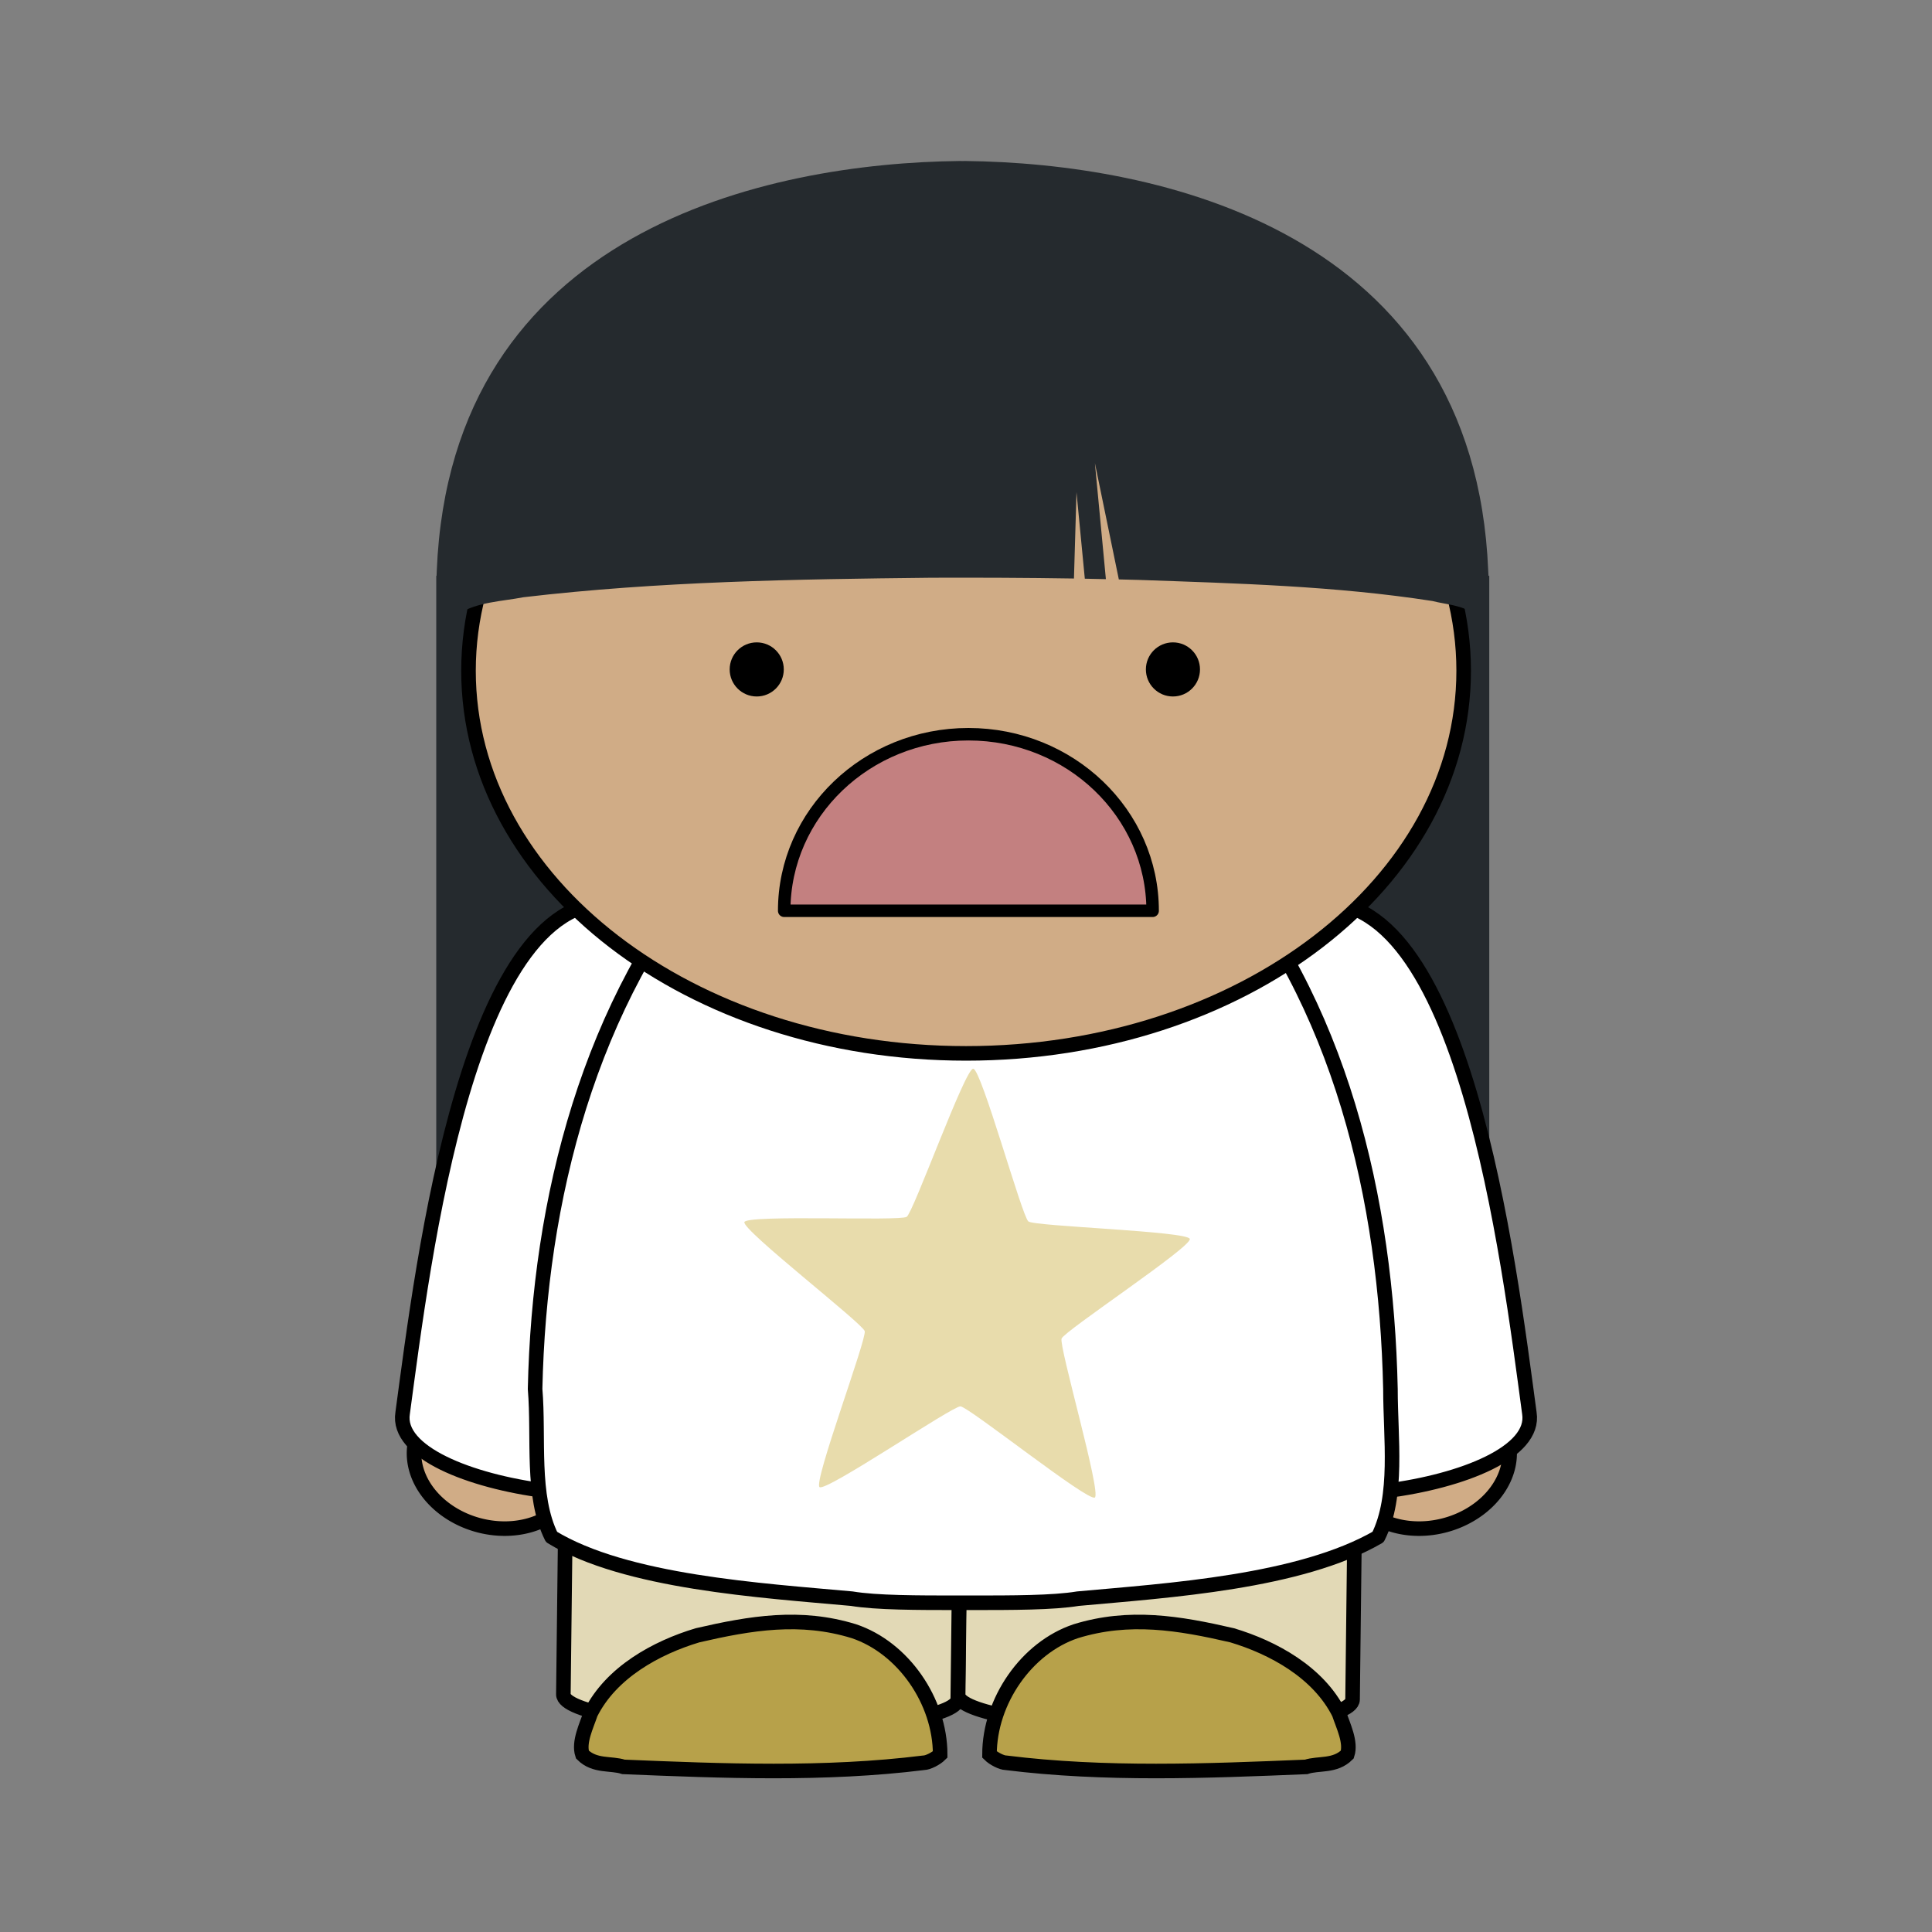<svg:svg xmlns:dc="http://purl.org/dc/elements/1.1/" xmlns:ns2="http://creativecommons.org/ns#" xmlns:rdf="http://www.w3.org/1999/02/22-rdf-syntax-ns#" xmlns:svg="http://www.w3.org/2000/svg" height="928.376" id="svg3750" version="1.1" viewBox="-189.802 -77.365 928.376 928.376" width="928.376">
    <svg:rect x="-189.802" y="-77.365" width="928.376" height="928.376" fill="#808080" stroke="none"/>
    <svg:defs id="defs3752" />
    <svg:g id="layer1" transform="translate(20.1,-155.218)">
        <svg:path d="M 251.225,155.218 C 159.271,156.232 6.687,188.125 -0.025,352.124 -0.077,352.926 -0.083,353.726 -0.119,354.53 L -0.275,354.53 -0.275,359.468 -0.275,666.187 505.725,666.187 505.725,354.53 505.35,354.53 C 505.316,353.721 505.267,352.916 505.225,352.124 498.513,188.125 345.929,156.232 253.975,155.218 253.865,155.222 253.741,155.217 253.631,155.218 253.295,155.222 252.938,155.244 252.6,155.249 252.262,155.244 251.905,155.222 251.569,155.218 251.459,155.217 251.334,155.222 251.225,155.218 z" id="rect3039" style="color:#000000;fill:#252a2e;fill-opacity:1;fill-rule:nonzero;stroke:none;stroke-width:7;marker:none;visibility:visible;display:inline;overflow:visible;enable-background:accumulate" />
        <svg:g id="g626" transform="translate(-146.275,132.53)">
            <svg:path d="M 492.362,533.298 496.116,533.343 C 547.574,533.95 588.921,541.162 588.823,549.513 L 586.315,762 C 586.216,770.351 544.71,776.585 493.252,775.977 L 489.498,775.933 C 438.04,775.326 396.693,768.114 396.791,759.763 L 399.299,547.276 C 399.397,538.925 440.903,532.691 492.362,533.298 z" id="path628" style="fill:#e2d9b6;stroke:#000000;stroke-width:7" />
            <svg:path d="M 302.656,533.036 306.41,533.08 C 357.869,533.687 399.216,540.899 399.117,549.25 L 396.61,761.737 C 396.511,770.088 355.005,776.322 303.547,775.715 L 299.793,775.67 C 248.335,775.063 206.987,767.851 207.086,759.501 L 209.594,547.013 C 209.692,538.662 251.198,532.428 302.656,533.036 z" id="path630" style="fill:#e2d9b6;stroke:#000000;stroke-width:7" />
            <svg:path d="M 411.855,788.429 C 411.855,762.741 429.639,737.052 453.352,729.148 479.041,721.244 502.753,725.196 528.442,731.124 548.202,737.052 569.939,748.908 579.819,768.669 581.795,774.597 585.747,782.501 583.771,788.429 577.843,794.358 569.939,792.382 564.011,794.358 516.586,796.334 467.184,798.31 419.759,792.382 417.783,792.382 413.831,790.405 411.855,788.429 z" id="path632" style="fill:#b7a14a;stroke:#000000;stroke-width:7" />
            <svg:path d="M 388.145,788.429 C 388.145,762.741 370.361,737.052 346.648,729.148 320.959,721.244 297.247,725.196 271.558,731.124 251.798,737.052 230.061,748.908 220.181,768.669 218.205,774.597 214.253,782.501 216.229,788.429 222.157,794.358 230.061,792.382 235.989,794.358 283.414,796.334 332.816,798.31 380.241,792.382 382.217,792.382 386.169,790.405 388.145,788.429 z" id="path634" style="fill:#b7a14a;stroke:#000000;stroke-width:7" />
            <svg:path d="M 654.365,663.37 A 32.151,39.835 75.257 1 1 590.458,630.959 32.151,39.835 75.257 0 1 654.365,663.37 z" id="path636" style="fill:#d0ac86;stroke:#000000;stroke-width:7;stroke-linecap:round;stroke-linejoin:round" />
            <svg:path d="M 142.757,663.37 A 39.835,32.151 14.743 1 0 206.664,630.959 39.835,32.151 14.743 0 0 142.757,663.37 z" id="path638" style="fill:#d0ac86;stroke:#000000;stroke-width:7;stroke-linecap:round;stroke-linejoin:round" />
            <svg:path d="M 566.549,379.387 C 639.663,369.507 661.4,551.303 671.28,624.417 677.208,661.962 530.98,679.747 525.052,644.178 517.148,571.064 493.435,389.267 566.549,379.387 z" id="path640" style="fill:#ffffff;stroke:#000000;stroke-width:7" />
            <svg:path d="M 234.573,379.387 C 161.459,369.507 139.722,551.303 129.842,624.417 123.914,661.962 270.142,679.747 276.07,644.178 283.974,571.064 307.687,389.267 234.573,379.387 z" id="path642" style="fill:#ffffff;fill-opacity:1;stroke:#000000;stroke-width:7;stroke-linecap:round;stroke-linejoin:round;stroke-miterlimit:4;stroke-opacity:1;stroke-dasharray:none" />
            <svg:g id="g644">
                <svg:path d="M 400.985,292.625 C 400.985,292.625 400.985,292.625 399.009,292.625 399.009,292.625 399.009,292.625 399.009,292.625 397.033,292.625 397.033,292.625 397.033,292.625 L 397.033,292.625 C 351.584,296.577 308.111,322.266 280.446,355.859 219.189,426.997 195.476,521.847 193.5,612.745 195.476,636.458 191.524,664.123 201.404,683.883 236.973,705.62 302.183,709.572 345.656,713.524 357.512,715.5 377.273,715.5 397.033,715.5 L 397.033,715.5 C 399.009,715.5 400.985,715.5 402.962,715.5 402.962,715.5 402.962,715.5 402.962,715.5 422.722,715.5 442.483,715.5 454.339,713.524 497.812,709.572 561.045,705.62 598.591,683.883 608.471,664.123 604.519,636.458 604.519,612.745 602.543,521.847 580.806,426.997 519.548,355.859 491.884,322.266 448.411,296.577 402.962,292.625 L 402.962,292.625 C 402.962,292.625 402.962,292.625 400.985,292.625 z" id="path646" style="fill:#ffffff;stroke:#000000;stroke-width:7;stroke-linecap:round;stroke-linejoin:round" />
            </svg:g>
            <svg:path d="M 400.602,83.757 C 533.065,83.757 639.704,165.764 639.704,267.628 639.704,369.493 533.065,451.5 400.602,451.5 268.14,451.5 161.5,369.493 161.5,267.628 161.5,165.764 268.14,83.757 400.602,83.757 z" id="path648" style="fill:#d0ac86;stroke:#000000;stroke-width:7;stroke-linecap:round;stroke-linejoin:round" />
        </svg:g>
        <svg:path d="M 251.069,158.812 C 179.509,159.093 106.211,187.938 56.444,246.093 27.293,279.54 10.203,326.355 10.381,372.874 19.503,367.069 31.161,366.865 41.631,364.843 106.586,357.199 172.252,356.179 237.631,355.468 260.485,355.391 283.311,355.475 306.162,355.843 L 307.381,314.374 311.381,355.937 C 314.756,355.997 318.132,356.083 321.506,356.155 L 316.225,300.374 327.725,356.28 C 331.016,356.358 334.309,356.44 337.6,356.53 384.608,358.2 431.904,359.425 478.412,366.655 484.893,368.34 492.867,368.575 498.162,372.874 498.898,318.438 474.754,265.652 437.787,230.78 387.204,180.71 318.115,158.058 251.069,158.812 z" id="path650" style="color:#000000;fill:#252a2e;fill-opacity:1;fill-rule:nonzero;stroke:none;stroke-width:7;marker:none;visibility:visible;display:inline;overflow:visible;enable-background:accumulate" />
        <svg:path d="M 316.195,797.447 C 312.954,799.62 255.515,753.795 251.617,753.647 247.718,753.5 186.982,794.855 183.915,792.444 180.847,790.033 206.68,721.245 205.615,717.492 204.55,713.738 146.451,668.755 147.796,665.092 149.141,661.43 222.545,664.741 225.786,662.569 229.026,660.397 253.855,591.24 257.754,591.388 261.652,591.535 281.186,662.37 284.254,664.78 287.321,667.191 360.765,669.434 361.83,673.188 362.894,676.941 301.563,717.408 300.218,721.07 298.873,724.732 319.435,795.275 316.195,797.447 z" id="path652" style="color:#000000;fill:#e8dcac;fill-opacity:1;fill-rule:nonzero;stroke:none;stroke-width:13.251;marker:none;visibility:visible;display:inline;overflow:visible;enable-background:accumulate" />
        <svg:g id="g654" transform="translate(-146.275,132.53)">
            <svg:circle cx="300" cy="267" id="circle656" r="13" style="fill:#000000;stroke:none" />
            <svg:circle cx="500" cy="267" id="circle658" r="13" style="fill:#000000;stroke:none" />
        </svg:g>
        <svg:g id="g660" transform="translate(-146.275,132.53)">
            <svg:path d="M 490.244,382.979 C 490.244,336.121 450.611,298.136 401.721,298.136 352.832,298.136 313.199,336.121 313.199,382.979 313.199,382.979 313.199,382.979 313.199,382.979 L 401.721,382.979 z" id="path662" style="fill:#c38080;stroke:#000000;stroke-width:6;stroke-linecap:round;stroke-linejoin:round" />
        </svg:g>
    </svg:g>
</svg:svg>